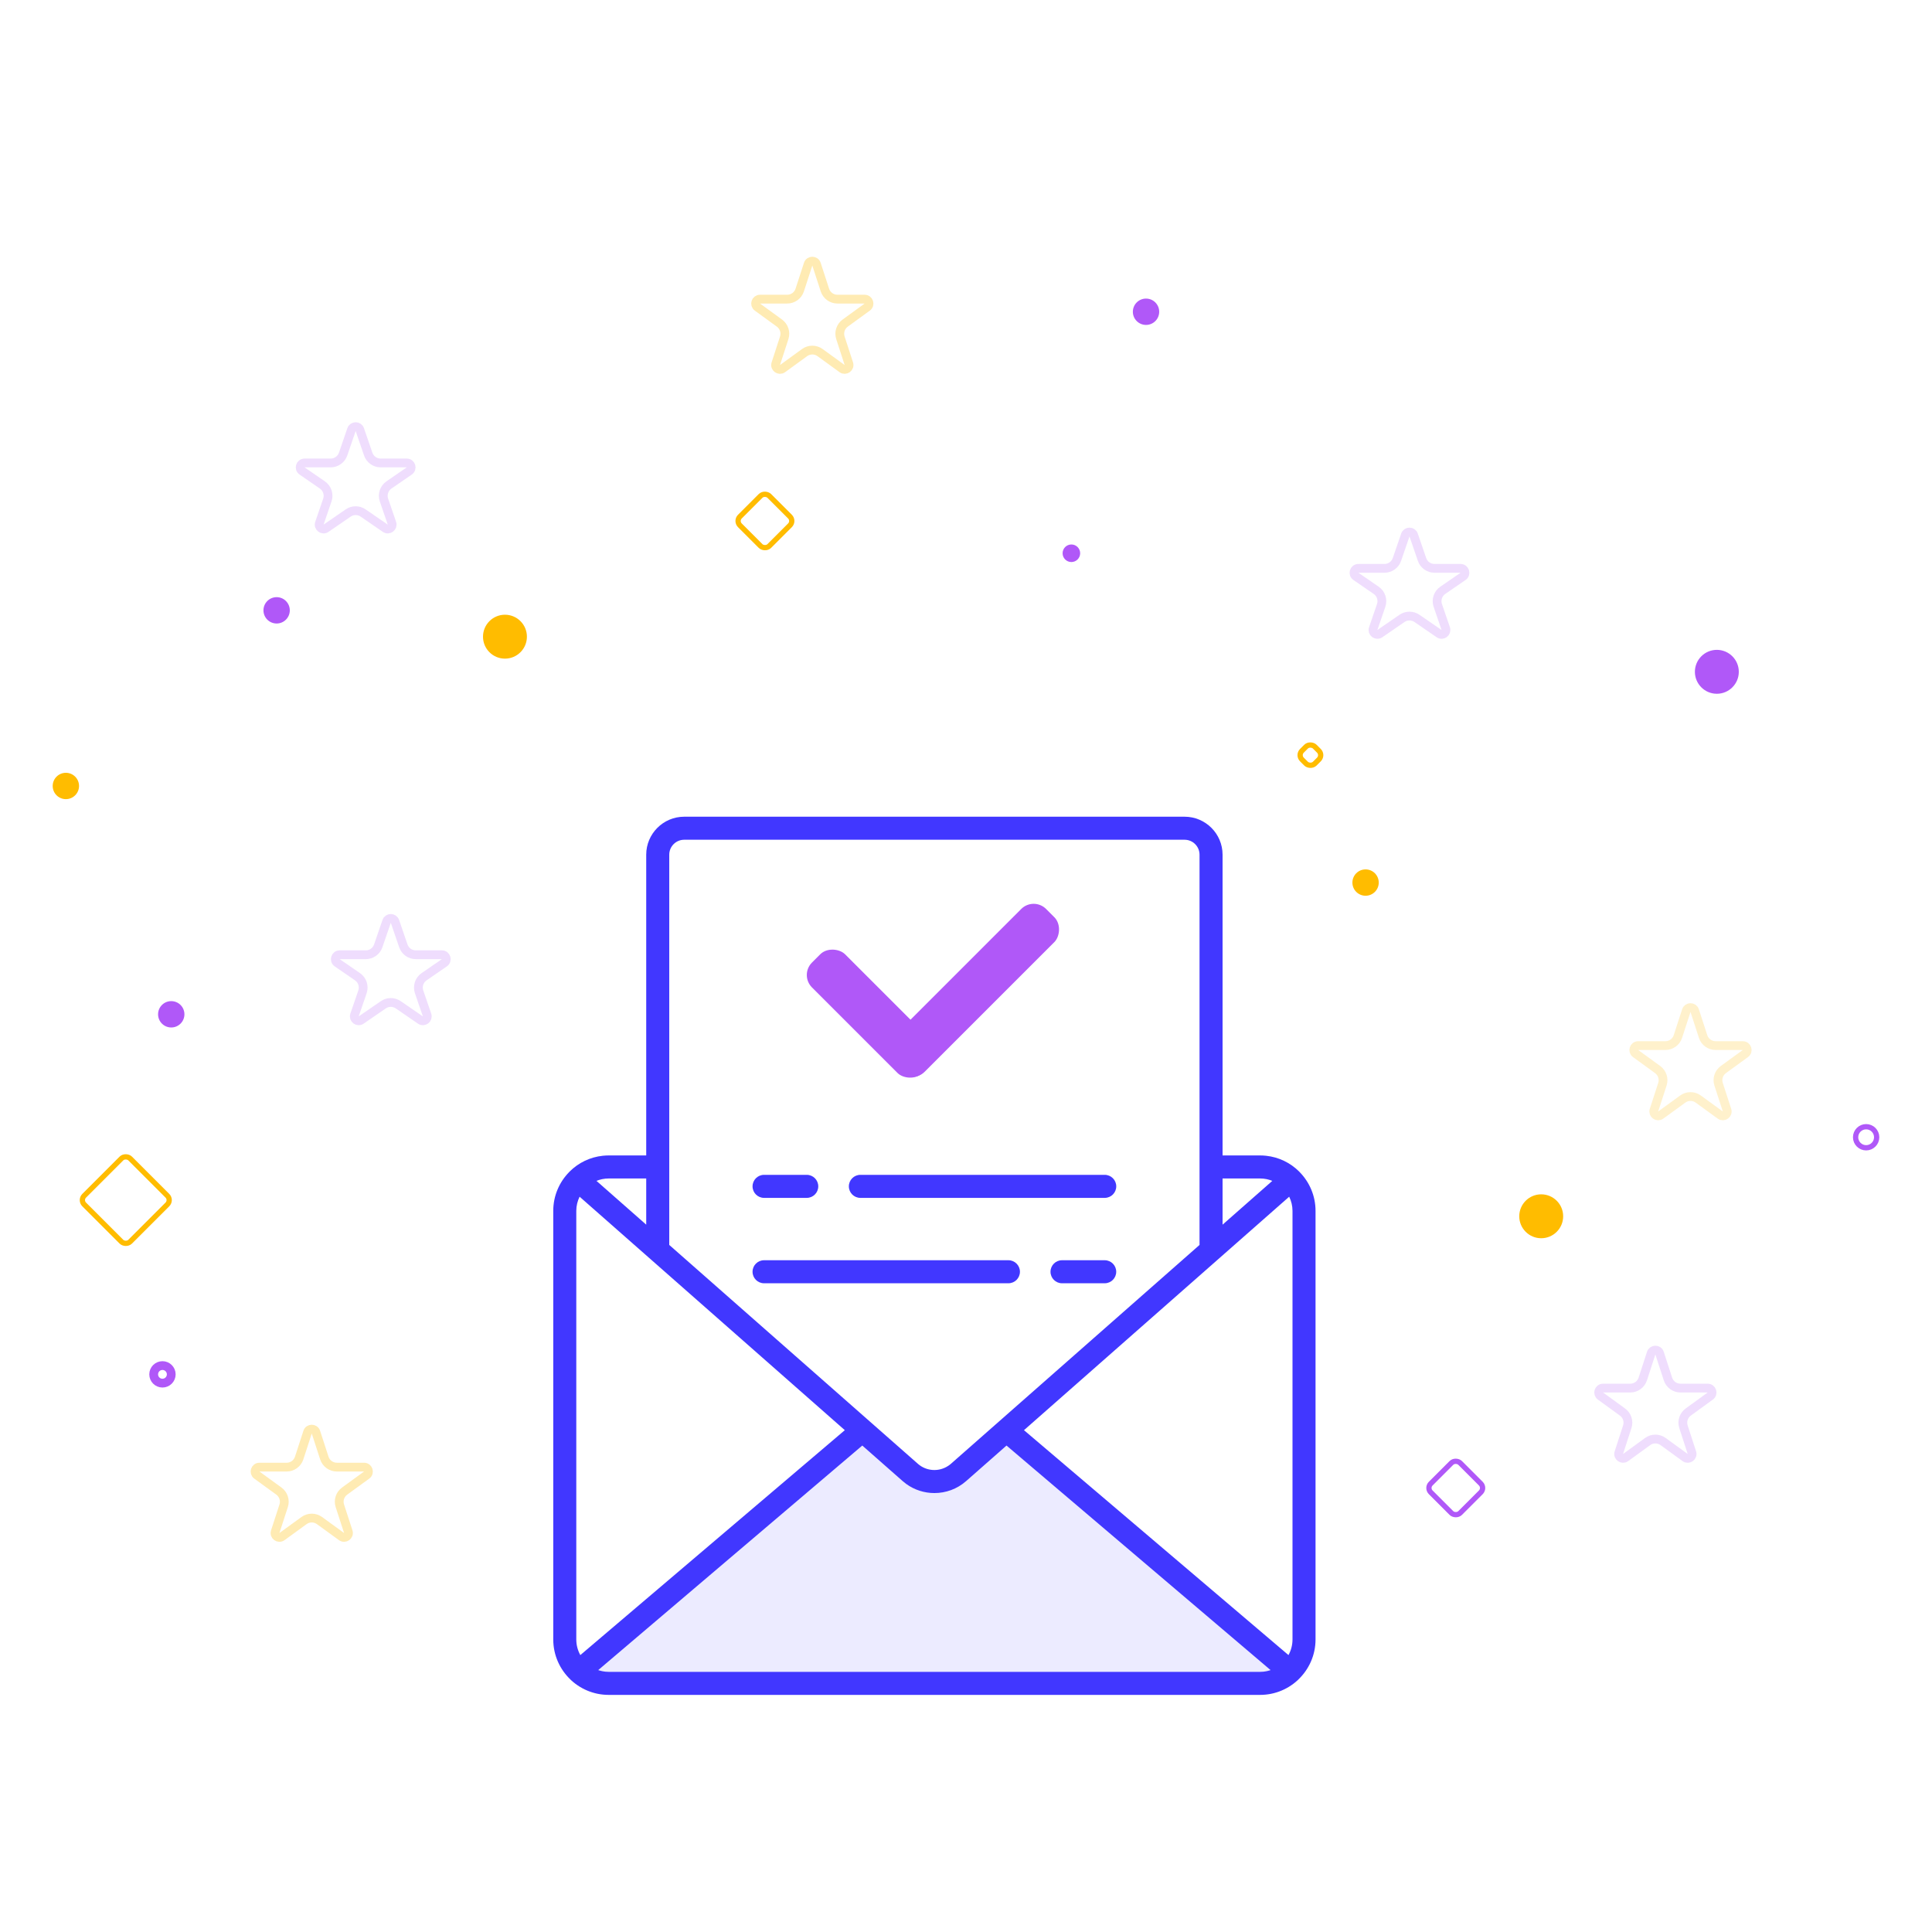 <svg width="220" height="220" viewBox="0 0 220 220" fill="none" xmlns="http://www.w3.org/2000/svg">
<path opacity="0.2" d="M44.027 104.92C44.181 104.47 44.819 104.47 44.973 104.92L45.928 107.705C46.136 108.312 46.706 108.719 47.347 108.719H50.319C50.809 108.719 51.006 109.352 50.602 109.631L48.293 111.22C47.738 111.602 47.506 112.306 47.724 112.942L48.628 115.577C48.784 116.033 48.269 116.425 47.872 116.151L45.35 114.416C44.838 114.064 44.162 114.064 43.65 114.416L41.128 116.151C40.731 116.425 40.216 116.033 40.372 115.577L41.276 112.942C41.494 112.306 41.262 111.602 40.707 111.22L38.398 109.631C37.994 109.352 38.191 108.719 38.681 108.719H41.653C42.294 108.719 42.864 108.312 43.072 107.705L44.027 104.92Z" stroke="#B058F8"/>
<path opacity="0.2" d="M40.027 48.92C40.181 48.47 40.819 48.47 40.973 48.92L41.928 51.706C42.136 52.312 42.706 52.719 43.347 52.719H46.319C46.809 52.719 47.006 53.352 46.602 53.631L44.293 55.22C43.738 55.602 43.506 56.306 43.724 56.942L44.628 59.577C44.784 60.033 44.269 60.425 43.872 60.151L41.35 58.416C40.838 58.063 40.162 58.063 39.65 58.416L37.128 60.151C36.731 60.425 36.216 60.033 36.372 59.577L37.276 56.942C37.494 56.306 37.262 55.602 36.707 55.22L34.398 53.631C33.994 53.352 34.191 52.719 34.681 52.719H37.653C38.294 52.719 38.864 52.312 39.072 51.706L40.027 48.92Z" stroke="#B058F8"/>
<path opacity="0.2" d="M160.027 60.92C160.182 60.47 160.818 60.47 160.973 60.92L161.928 63.706C162.136 64.312 162.706 64.719 163.347 64.719H166.318C166.809 64.719 167.006 65.352 166.602 65.631L164.293 67.22C163.738 67.602 163.506 68.306 163.724 68.942L164.628 71.577C164.784 72.033 164.269 72.425 163.872 72.151L161.35 70.416C160.838 70.064 160.162 70.064 159.65 70.416L157.128 72.151C156.731 72.425 156.216 72.033 156.372 71.577L157.276 68.942C157.494 68.306 157.262 67.602 156.707 67.22L154.398 65.631C153.994 65.352 154.191 64.719 154.682 64.719H157.653C158.294 64.719 158.864 64.312 159.072 63.706L160.027 60.92Z" stroke="#B058F8"/>
<path opacity="0.3" d="M92.025 30.082C92.174 29.621 92.826 29.621 92.975 30.082L93.933 33.028C94.134 33.646 94.71 34.064 95.359 34.064H98.457C98.942 34.064 99.143 34.684 98.751 34.969L96.245 36.79C95.719 37.172 95.499 37.849 95.7 38.467L96.657 41.413C96.807 41.874 96.28 42.257 95.888 41.972L93.382 40.151C92.856 39.769 92.144 39.769 91.618 40.151L89.112 41.972C88.72 42.257 88.193 41.874 88.343 41.413L89.3 38.467C89.501 37.849 89.281 37.172 88.755 36.79L86.249 34.969C85.857 34.684 86.058 34.064 86.543 34.064H89.641C90.29 34.064 90.866 33.646 91.067 33.028L92.025 30.082Z" stroke="#FFBC00"/>
<path opacity="0.2" d="M188.024 154.082C188.174 153.621 188.826 153.621 188.976 154.082L189.933 157.028C190.134 157.646 190.71 158.064 191.359 158.064H194.457C194.942 158.064 195.143 158.684 194.751 158.969L192.245 160.79C191.719 161.172 191.499 161.849 191.7 162.467L192.657 165.413C192.807 165.874 192.28 166.257 191.888 165.972L189.382 164.151C188.856 163.769 188.144 163.769 187.618 164.151L185.112 165.972C184.72 166.257 184.193 165.874 184.343 165.413L185.3 162.467C185.501 161.849 185.281 161.172 184.755 160.79L182.249 158.969C181.857 158.684 182.058 158.064 182.543 158.064H185.641C186.29 158.064 186.866 157.646 187.067 157.028L188.024 154.082Z" stroke="#B058F8"/>
<path opacity="0.3" d="M35.025 163.082C35.174 162.621 35.826 162.621 35.975 163.082L36.933 166.028C37.134 166.646 37.71 167.064 38.359 167.064H41.457C41.942 167.064 42.143 167.684 41.751 167.969L39.245 169.79C38.719 170.172 38.499 170.849 38.7 171.467L39.657 174.413C39.807 174.874 39.28 175.257 38.888 174.972L36.382 173.151C35.856 172.769 35.144 172.769 34.618 173.151L32.112 174.972C31.72 175.257 31.193 174.874 31.343 174.413L32.3 171.467C32.501 170.849 32.281 170.172 31.755 169.79L29.249 167.969C28.857 167.684 29.058 167.064 29.543 167.064H32.641C33.29 167.064 33.866 166.646 34.067 166.028L35.025 163.082Z" stroke="#FFBC00"/>
<path opacity="0.2" d="M192.024 115.082C192.174 114.621 192.826 114.621 192.976 115.082L193.933 118.028C194.134 118.646 194.71 119.064 195.359 119.064H198.457C198.942 119.064 199.143 119.684 198.751 119.969L196.245 121.79C195.719 122.172 195.499 122.849 195.7 123.467L196.657 126.413C196.807 126.874 196.28 127.257 195.888 126.972L193.382 125.151C192.856 124.769 192.144 124.769 191.618 125.151L189.112 126.972C188.72 127.257 188.193 126.874 188.343 126.413L189.3 123.467C189.501 122.849 189.281 122.172 188.755 121.79L186.249 119.969C185.857 119.684 186.058 119.064 186.543 119.064H189.641C190.29 119.064 190.866 118.646 191.067 118.028L192.024 115.082Z" stroke="#FFBC00"/>
<circle cx="57.5" cy="72.5" r="2.5" fill="#FFBC00"/>
<circle cx="7.5" cy="89.5" r="1.5" fill="#FFBC00"/>
<circle cx="19.5" cy="115.5" r="1.5" fill="#B058F8"/>
<circle cx="31.5" cy="69.5" r="1.5" fill="#B058F8"/>
<circle cx="130.5" cy="35.5" r="1.5" fill="#B058F8"/>
<circle cx="18.5" cy="156.5" r="1" stroke="#B058F8"/>
<circle cx="122" cy="63" r="1" fill="#B058F8"/>
<circle cx="175.5" cy="138.5" r="2.5" fill="#FFBC00"/>
<circle cx="195.5" cy="76.5" r="2.5" fill="#B058F8"/>
<circle cx="155.5" cy="100.5" r="1.5" fill="#FFBC00"/>
<circle cx="212.5" cy="129.5" r="1.2" stroke="#B058F8" stroke-width="0.6"/>
<rect x="9.091" y="136.657" width="7.4" height="7.4" rx="0.7" transform="rotate(-45 9.091 136.657)" stroke="#FFBC00" stroke-width="0.6"/>
<rect x="83.757" y="59.323" width="4.733" height="4.733" rx="0.7" transform="rotate(-45 83.757 59.323)" stroke="#FFBC00" stroke-width="0.6"/>
<rect x="162.424" y="169.438" width="4.733" height="4.733" rx="0.7" transform="rotate(-45 162.424 169.438)" stroke="#B058F8" stroke-width="0.6"/>
<rect x="147.757" y="85.99" width="2.067" height="2.067" rx="0.7" transform="rotate(-45 147.757 85.99)" stroke="#FFBC00" stroke-width="0.6"/>
<path d="M91.866 133.781H87.006C86.281 133.781 85.694 134.368 85.694 135.093C85.694 135.817 86.281 136.404 87.006 136.404H91.866C92.59 136.404 93.177 135.817 93.177 135.093C93.177 134.368 92.59 133.781 91.866 133.781Z" fill="#4137FF"/>
<path d="M125.797 133.781H97.973C97.248 133.781 96.661 134.368 96.661 135.093C96.661 135.817 97.248 136.404 97.973 136.404H125.797C126.522 136.404 127.109 135.817 127.109 135.093C127.109 134.368 126.521 133.781 125.797 133.781Z" fill="#4137FF"/>
<rect x="91.045" y="111.024" width="5.333" height="17.777" rx="2" transform="rotate(-45 91.045 111.024)" fill="#B058F8"/>
<rect x="117.704" y="102.091" width="5.333" height="24.888" rx="2" transform="rotate(45 117.704 102.091)" fill="#B058F8"/>
<path d="M114.83 143.505H87.006C86.281 143.505 85.694 144.092 85.694 144.816C85.694 145.541 86.281 146.128 87.006 146.128H114.83C115.554 146.128 116.142 145.541 116.142 144.816C116.142 144.092 115.554 143.505 114.83 143.505Z" fill="#4137FF"/>
<path d="M125.794 143.505H120.934C120.21 143.505 119.623 144.092 119.623 144.816C119.623 145.541 120.21 146.128 120.934 146.128H125.794C126.519 146.128 127.106 145.541 127.106 144.816C127.106 144.092 126.519 143.505 125.794 143.505Z" fill="#4137FF"/>
<path opacity="0.1" d="M66.69 189.969L97.751 163.454L106.842 169.515L114.418 163.454L146.236 189.969L143.963 191.484H67.448L66.69 189.969Z" fill="#4137FF"/>
<path d="M147.995 133.469C147.977 133.448 147.959 133.427 147.939 133.407C146.909 132.383 145.587 131.759 144.162 131.608C144.152 131.607 144.142 131.606 144.131 131.605C144.044 131.596 143.957 131.59 143.869 131.585C143.849 131.583 143.83 131.581 143.81 131.58C143.704 131.575 143.597 131.572 143.49 131.572H139.216V97.326C139.216 94.941 137.276 93 134.89 93H77.912C75.527 93 73.586 94.941 73.586 97.326V131.572H69.312C69.205 131.572 69.098 131.575 68.992 131.58C68.972 131.581 68.953 131.583 68.933 131.585C68.845 131.59 68.758 131.596 68.671 131.604C68.66 131.605 68.65 131.607 68.639 131.608C67.215 131.759 65.894 132.383 64.864 133.407C64.844 133.426 64.826 133.448 64.808 133.468C63.691 134.608 63 136.167 63 137.885V186.687C63 188.478 63.751 190.096 64.953 191.246C64.97 191.264 64.987 191.283 65.005 191.3C65.325 191.6 65.673 191.861 66.041 192.085C66.127 192.137 66.213 192.186 66.3 192.234C66.305 192.236 66.31 192.239 66.315 192.242C66.397 192.286 66.48 192.329 66.564 192.369C66.575 192.375 66.586 192.38 66.597 192.385C66.675 192.422 66.754 192.458 66.833 192.492C66.851 192.5 66.868 192.507 66.886 192.514C66.959 192.545 67.033 192.574 67.107 192.602C67.131 192.611 67.156 192.62 67.18 192.628C67.248 192.653 67.317 192.676 67.386 192.698C67.416 192.708 67.447 192.718 67.478 192.727C67.541 192.746 67.606 192.765 67.67 192.782C67.706 192.792 67.742 192.801 67.778 192.81C67.838 192.825 67.899 192.839 67.96 192.853C68 192.861 68.04 192.87 68.08 192.878C68.139 192.89 68.198 192.9 68.257 192.91C68.3 192.917 68.342 192.925 68.385 192.931C68.445 192.94 68.505 192.947 68.565 192.954C68.607 192.959 68.649 192.965 68.691 192.969C68.758 192.976 68.825 192.98 68.892 192.984C68.928 192.987 68.964 192.99 69 192.992C69.104 192.997 69.208 193 69.313 193H143.49C143.594 193 143.698 192.997 143.802 192.992C143.839 192.99 143.875 192.987 143.911 192.984C143.978 192.98 144.045 192.976 144.111 192.969C144.154 192.965 144.196 192.959 144.238 192.954C144.298 192.947 144.358 192.94 144.417 192.931C144.46 192.925 144.503 192.917 144.546 192.91C144.605 192.9 144.663 192.89 144.722 192.878C144.762 192.87 144.803 192.861 144.843 192.852C144.904 192.839 144.964 192.825 145.024 192.811C145.061 192.801 145.097 192.791 145.134 192.781C145.197 192.764 145.261 192.746 145.324 192.727C145.355 192.718 145.386 192.708 145.418 192.698C145.486 192.676 145.553 192.653 145.621 192.629C145.646 192.62 145.671 192.61 145.697 192.601C145.77 192.574 145.842 192.545 145.914 192.515C145.933 192.507 145.952 192.499 145.971 192.491C146.049 192.458 146.126 192.423 146.203 192.386C146.215 192.38 146.227 192.374 146.239 192.368C146.322 192.328 146.404 192.286 146.485 192.243C146.491 192.239 146.497 192.236 146.503 192.233C146.589 192.186 146.674 192.137 146.758 192.086L146.762 192.084C147.129 191.86 147.477 191.599 147.797 191.3C147.816 191.283 147.832 191.264 147.849 191.246C149.051 190.096 149.802 188.478 149.802 186.687V137.885C149.802 136.167 149.112 134.609 147.995 133.469ZM139.216 134.195H143.49C143.615 134.195 143.738 134.202 143.86 134.214C143.887 134.217 143.914 134.222 143.941 134.226C144.037 134.237 144.132 134.25 144.225 134.269C144.246 134.273 144.267 134.28 144.288 134.285C144.387 134.306 144.485 134.33 144.581 134.36C144.592 134.364 144.604 134.369 144.616 134.373C144.705 134.401 144.793 134.434 144.879 134.469L139.216 139.454V134.195ZM76.209 97.326C76.209 96.387 76.973 95.623 77.912 95.623H134.89C135.829 95.623 136.593 96.387 136.593 97.326V141.763L108.279 166.688C108.185 166.771 108.086 166.843 107.985 166.911C106.929 167.621 105.501 167.548 104.524 166.688L76.209 141.763V97.326ZM68.181 134.374C68.195 134.37 68.208 134.364 68.222 134.36C68.317 134.331 68.414 134.307 68.512 134.285C68.534 134.28 68.555 134.274 68.577 134.269C68.67 134.25 68.765 134.238 68.86 134.226C68.888 134.222 68.914 134.217 68.942 134.214C69.064 134.202 69.187 134.195 69.312 134.195H73.586V139.454L67.923 134.469C68.008 134.434 68.094 134.403 68.181 134.374ZM66.082 188.466C65.79 187.938 65.623 187.332 65.623 186.687V137.885C65.623 137.305 65.761 136.759 66 136.271L96.2 162.856L66.082 188.466ZM144.628 190.195C144.589 190.208 144.551 190.219 144.512 190.23C144.442 190.25 144.371 190.268 144.3 190.285C144.258 190.294 144.217 190.303 144.175 190.311C144.1 190.325 144.024 190.336 143.948 190.346C143.91 190.35 143.873 190.356 143.835 190.36C143.721 190.37 143.606 190.377 143.49 190.377H69.312C69.196 190.377 69.081 190.37 68.967 190.36C68.93 190.356 68.892 190.35 68.855 190.346C68.778 190.336 68.702 190.325 68.626 190.311C68.585 190.303 68.545 190.294 68.504 190.285C68.431 190.269 68.359 190.25 68.287 190.229C68.251 190.219 68.213 190.208 68.177 190.196C68.157 190.19 68.139 190.182 68.12 190.176L98.19 164.607L102.791 168.657C102.919 168.771 103.052 168.877 103.188 168.976C104.143 169.67 105.272 170.017 106.401 170.017C107.047 170.017 107.692 169.903 108.305 169.677C108.917 169.45 109.497 169.11 110.012 168.657L114.613 164.607L144.682 190.176C144.664 190.182 144.646 190.189 144.628 190.195ZM147.179 186.687C147.179 187.332 147.012 187.938 146.721 188.466L116.602 162.856L146.802 136.271C147.041 136.759 147.179 137.305 147.179 137.885V186.687Z" fill="#4137FF"/>
</svg>
